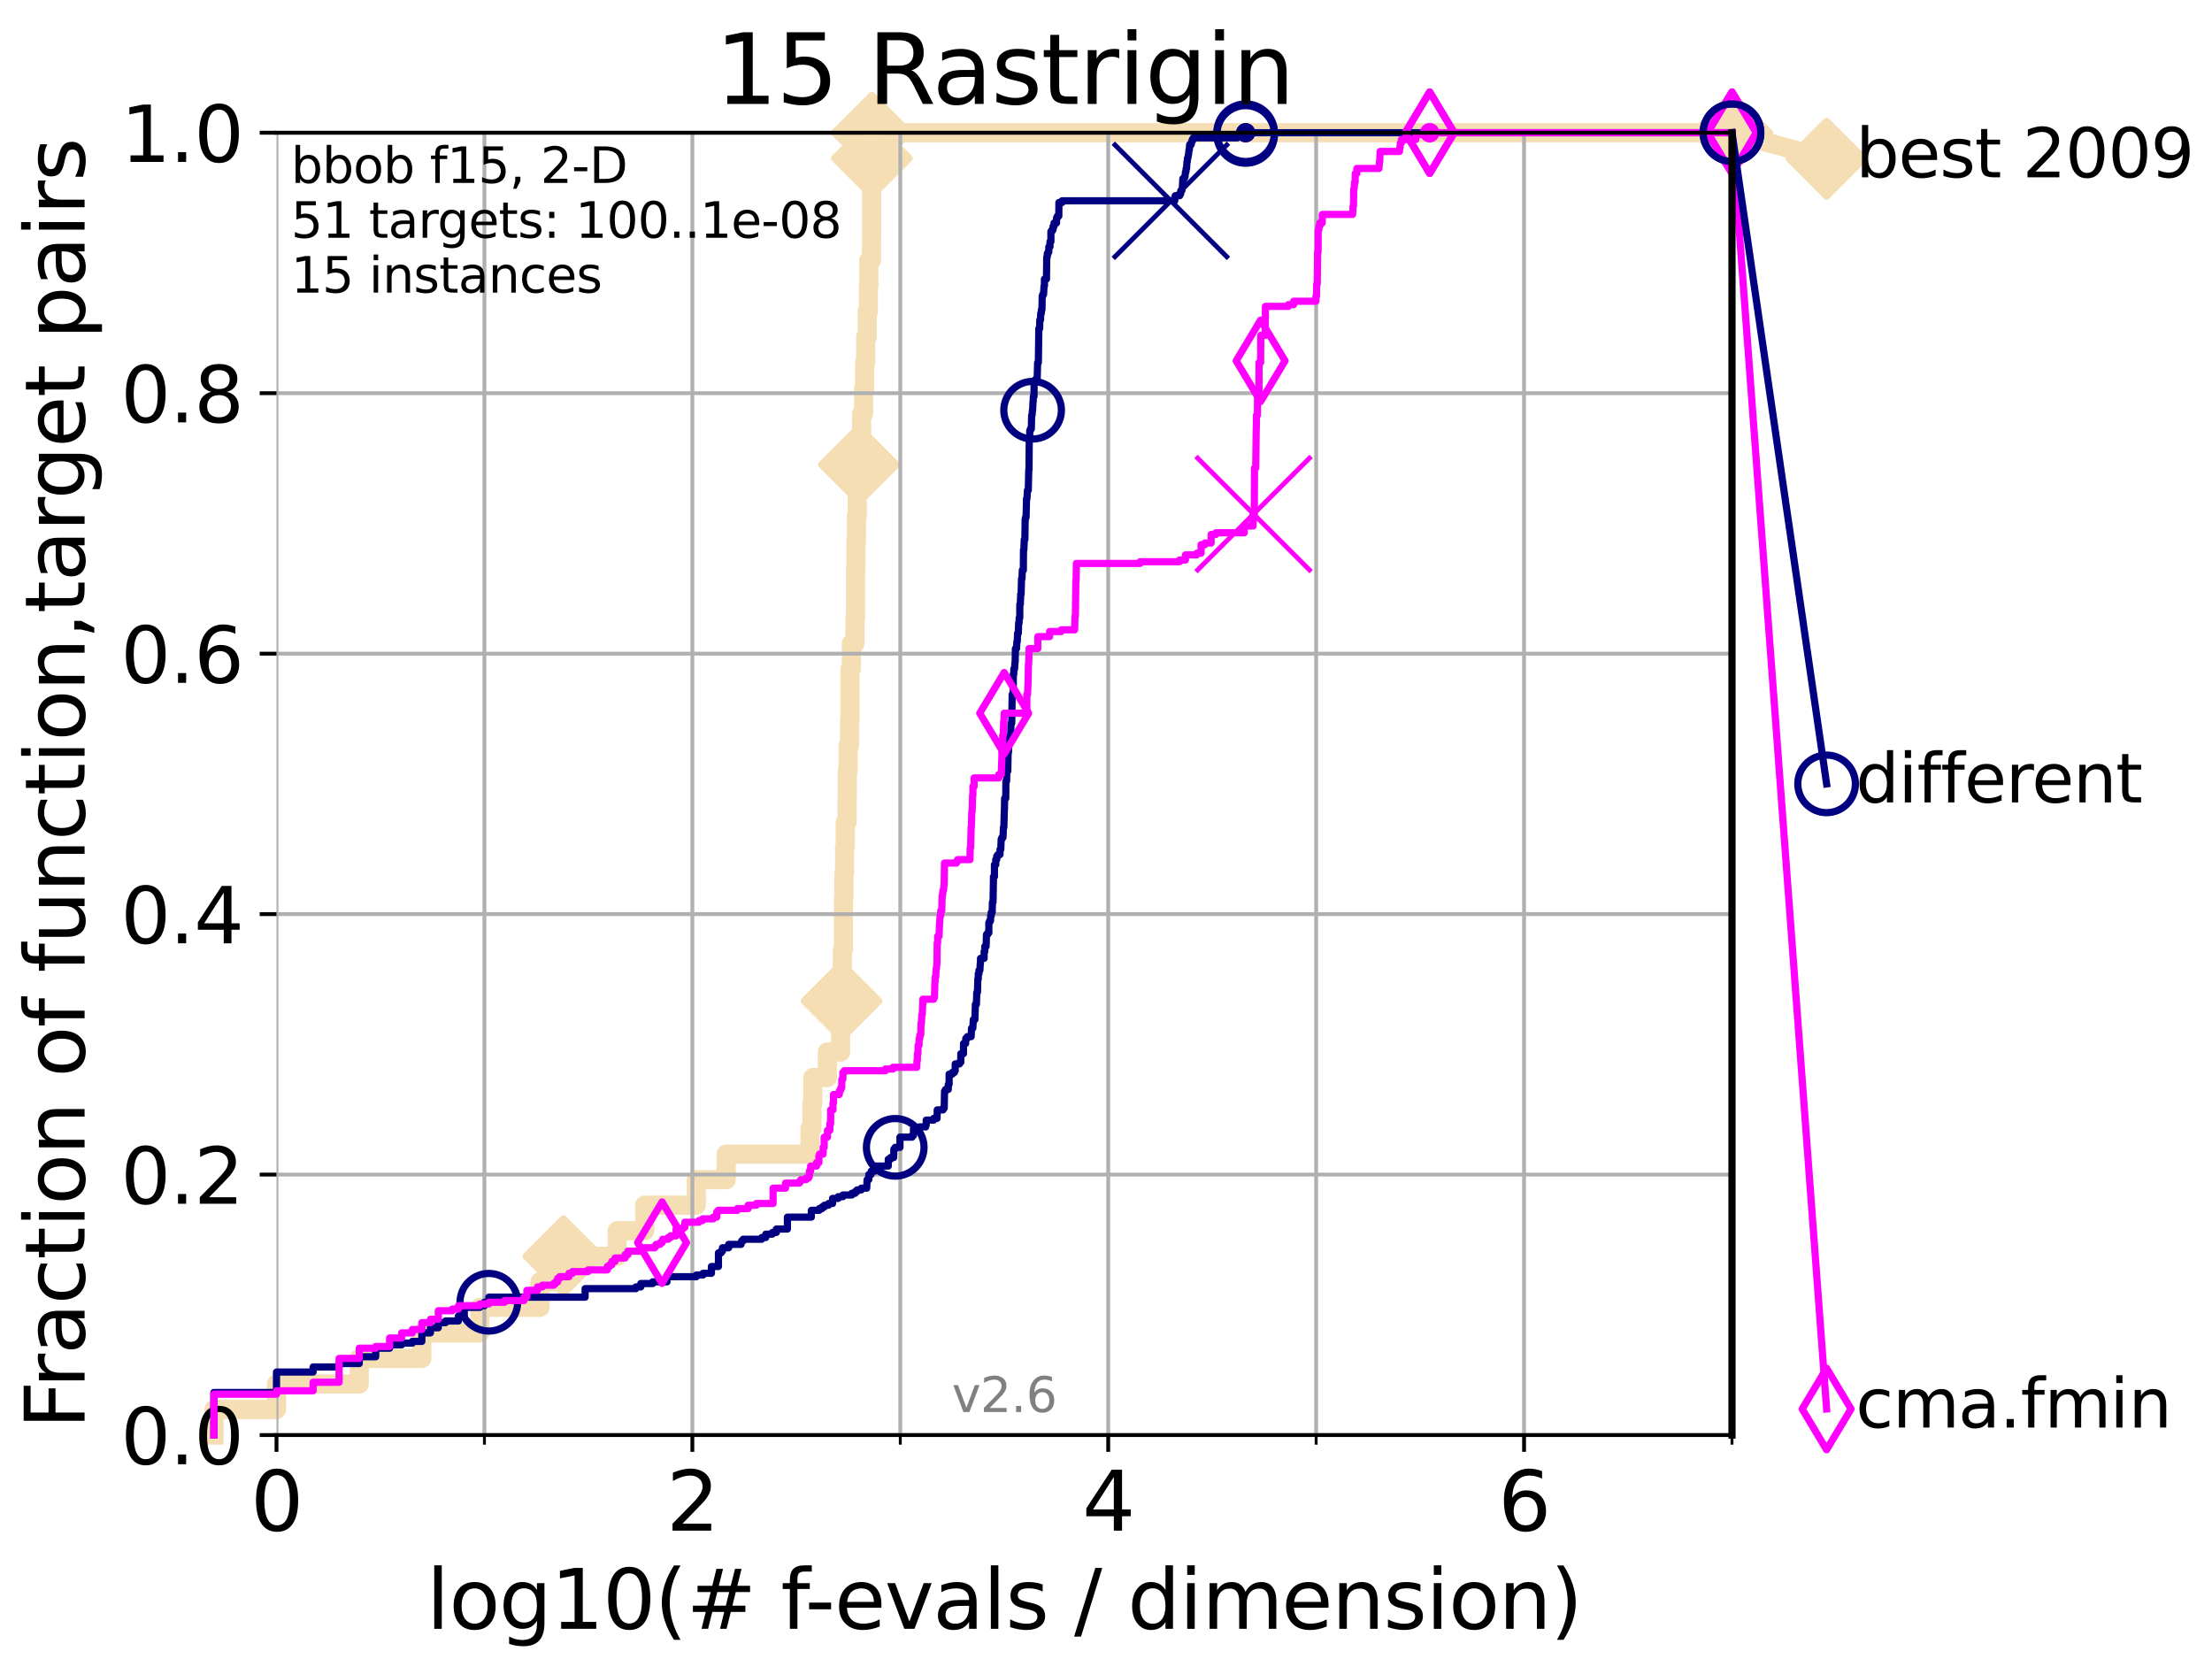 <?xml version="1.0" encoding="utf-8" standalone="no"?>
<!DOCTYPE svg PUBLIC "-//W3C//DTD SVG 1.1//EN"
  "http://www.w3.org/Graphics/SVG/1.1/DTD/svg11.dtd">
<svg height="345.6pt" version="1.1" viewBox="0 0 460.8 345.6" width="460.8pt" xmlns="http://www.w3.org/2000/svg" xmlns:xlink="http://www.w3.org/1999/xlink">
 <defs>
  <style type="text/css">*{stroke-linecap:butt;stroke-linejoin:round;}</style>
 </defs>
 <g id="figure_1">
  <g id="patch_1">
   <path d="M 0 345.6 
L 460.8 345.6 
L 460.8 0 
L 0 0 
z
" style="fill:#ffffff;"/>
  </g>
  <g id="axes_1">
   <g id="patch_2">
    <path d="M 57.6 298.944 
L 360.806 298.944 
L 360.806 27.648 
L 57.6 27.648 
z
" style="fill:#ffffff;"/>
   </g>
   <g id="line2d_1">
    <path d="M 44.561 298.944 
L 44.561 293.624 
L 57.6 293.624 
L 57.6 288.305 
L 74.837 288.305 
L 74.837 282.985 
L 87.876 282.985 
L 87.876 277.666 
L 99.95 277.666 
L 99.95 272.346 
L 112.488 272.346 
L 112.488 267.027 
L 117.384 267.027 
L 117.384 261.707 
L 128.571 261.707 
L 128.571 256.388 
L 134.305 256.388 
L 134.305 251.068 
L 145.058 251.068 
L 145.058 245.749 
L 151.285 245.749 
L 151.285 240.429 
L 168.74 240.429 
L 168.74 235.11 
L 169.145 235.11 
L 169.145 229.79 
L 169.319 229.79 
L 169.319 224.471 
L 172.356 224.471 
L 172.356 219.151 
L 175.117 219.151 
L 175.117 213.832 
L 175.28 213.832 
L 175.28 208.512 
L 175.316 208.512 
L 175.316 203.192 
L 175.478 203.192 
L 175.478 197.873 
L 175.709 197.873 
L 175.709 187.234 
L 175.797 187.234 
L 175.797 181.914 
L 175.937 181.914 
L 175.937 176.595 
L 176.076 176.595 
L 176.076 171.275 
L 176.453 171.275 
L 176.453 165.956 
L 176.52 165.956 
L 176.52 160.636 
L 176.672 160.636 
L 176.672 155.317 
L 176.988 155.317 
L 176.988 149.997 
L 177.07 149.997 
L 177.07 139.358 
L 177.363 139.358 
L 177.363 134.039 
L 178.108 134.039 
L 178.108 128.719 
L 178.232 128.719 
L 178.232 118.08 
L 178.309 118.08 
L 178.309 112.76 
L 178.416 112.76 
L 178.416 107.441 
L 178.583 107.441 
L 178.583 102.121 
L 178.928 102.121 
L 178.928 96.802 
L 178.943 96.802 
L 178.943 91.482 
L 179.485 91.482 
L 179.485 86.163 
L 179.913 86.163 
L 179.913 80.843 
L 180.124 80.843 
L 180.124 75.524 
L 180.346 75.524 
L 180.346 70.204 
L 180.647 70.204 
L 180.647 64.885 
L 180.903 64.885 
L 180.903 59.565 
L 180.997 59.565 
L 180.997 54.246 
L 181.548 54.246 
L 181.548 48.926 
L 181.574 48.926 
L 181.574 43.607 
L 181.587 43.607 
L 181.587 38.287 
L 181.613 38.287 
L 181.613 32.968 
L 181.625 32.968 
L 181.625 27.648 
L 360.806 27.648 
" style="fill:none;stroke:#f5deb3;stroke-linecap:square;stroke-width:4;"/>
   </g>
   <g id="line2d_2">
    <defs>
     <path d="M -0 7.778 
L 7.778 0 
L 0 -7.778 
L -7.778 -0 
z
" id="m272b8aa1b6" style="stroke:#f5deb3;stroke-linejoin:miter;stroke-width:1.5;"/>
    </defs>
    <g>
     <use style="fill:#f5deb3;stroke:#f5deb3;stroke-linejoin:miter;stroke-width:1.5;" x="117.384" xlink:href="#m272b8aa1b6" y="261.707"/>
     <use style="fill:#f5deb3;stroke:#f5deb3;stroke-linejoin:miter;stroke-width:1.5;" x="175.316" xlink:href="#m272b8aa1b6" y="208.512"/>
     <use style="fill:#f5deb3;stroke:#f5deb3;stroke-linejoin:miter;stroke-width:1.5;" x="178.943" xlink:href="#m272b8aa1b6" y="96.802"/>
     <use style="fill:#f5deb3;stroke:#f5deb3;stroke-linejoin:miter;stroke-width:1.5;" x="181.625" xlink:href="#m272b8aa1b6" y="32.968"/>
     <use style="fill:#f5deb3;stroke:#f5deb3;stroke-linejoin:miter;stroke-width:1.5;" x="181.625" xlink:href="#m272b8aa1b6" y="27.648"/>
     <use style="fill:#f5deb3;stroke:#f5deb3;stroke-linejoin:miter;stroke-width:1.5;" x="360.806" xlink:href="#m272b8aa1b6" y="27.648"/>
    </g>
   </g>
   <g id="line2d_3">
    <path style="fill:none;stroke:#f5deb3;stroke-linecap:square;stroke-width:4;"/>
    <g/>
   </g>
   <g id="line2d_4">
    <path d="M 360.806 27.648 
L 380.515 33.074 
" style="fill:none;stroke:#f5deb3;stroke-linecap:square;stroke-width:4;"/>
    <g>
     <use style="fill:#f5deb3;stroke:#f5deb3;stroke-linejoin:miter;stroke-width:1.5;" x="360.806" xlink:href="#m272b8aa1b6" y="27.648"/>
     <use style="fill:#f5deb3;stroke:#f5deb3;stroke-linejoin:miter;stroke-width:1.5;" x="380.515" xlink:href="#m272b8aa1b6" y="33.074"/>
    </g>
   </g>
   <g id="matplotlib.axis_1">
    <g id="xtick_1">
     <g id="line2d_5">
      <path clip-path="url(#pad68933bb1)" d="M 57.6 298.944 
L 57.6 27.648 
" style="fill:none;stroke:#b0b0b0;stroke-linecap:square;stroke-width:0.8;"/>
     </g>
     <g id="line2d_6">
      <defs>
       <path d="M 0 0 
L 0 3.5 
" id="me60396a7de" style="stroke:#000000;stroke-width:0.8;"/>
      </defs>
      <g>
       <use style="stroke:#000000;stroke-width:0.8;" x="57.6" xlink:href="#me60396a7de" y="298.944"/>
      </g>
     </g>
     <g id="text_1">
      <!-- 0 -->
      <g transform="translate(52.192 318.861)scale(0.17 -0.17)">
       <defs>
        <path d="M 2034 4250 
Q 1547 4250 1301 3770 
Q 1056 3291 1056 2328 
Q 1056 1369 1301 889 
Q 1547 409 2034 409 
Q 2525 409 2770 889 
Q 3016 1369 3016 2328 
Q 3016 3291 2770 3770 
Q 2525 4250 2034 4250 
z
M 2034 4750 
Q 2819 4750 3233 4129 
Q 3647 3509 3647 2328 
Q 3647 1150 3233 529 
Q 2819 -91 2034 -91 
Q 1250 -91 836 529 
Q 422 1150 422 2328 
Q 422 3509 836 4129 
Q 1250 4750 2034 4750 
z
" id="DejaVuSans-30" transform="scale(0.016)"/>
       </defs>
       <use xlink:href="#DejaVuSans-30"/>
      </g>
     </g>
    </g>
    <g id="xtick_2">
     <g id="line2d_7">
      <path clip-path="url(#pad68933bb1)" d="M 144.23 298.944 
L 144.23 27.648 
" style="fill:none;stroke:#b0b0b0;stroke-linecap:square;stroke-width:0.8;"/>
     </g>
     <g id="line2d_8">
      <g>
       <use style="stroke:#000000;stroke-width:0.8;" x="144.23" xlink:href="#me60396a7de" y="298.944"/>
      </g>
     </g>
     <g id="text_2">
      <!-- 2 -->
      <g transform="translate(138.822 318.861)scale(0.17 -0.17)">
       <defs>
        <path d="M 1228 531 
L 3431 531 
L 3431 0 
L 469 0 
L 469 531 
Q 828 903 1448 1529 
Q 2069 2156 2228 2338 
Q 2531 2678 2651 2914 
Q 2772 3150 2772 3378 
Q 2772 3750 2511 3984 
Q 2250 4219 1831 4219 
Q 1534 4219 1204 4116 
Q 875 4013 500 3803 
L 500 4441 
Q 881 4594 1212 4672 
Q 1544 4750 1819 4750 
Q 2544 4750 2975 4387 
Q 3406 4025 3406 3419 
Q 3406 3131 3298 2873 
Q 3191 2616 2906 2266 
Q 2828 2175 2409 1742 
Q 1991 1309 1228 531 
z
" id="DejaVuSans-32" transform="scale(0.016)"/>
       </defs>
       <use xlink:href="#DejaVuSans-32"/>
      </g>
     </g>
    </g>
    <g id="xtick_3">
     <g id="line2d_9">
      <path clip-path="url(#pad68933bb1)" d="M 230.861 298.944 
L 230.861 27.648 
" style="fill:none;stroke:#b0b0b0;stroke-linecap:square;stroke-width:0.8;"/>
     </g>
     <g id="line2d_10">
      <g>
       <use style="stroke:#000000;stroke-width:0.8;" x="230.861" xlink:href="#me60396a7de" y="298.944"/>
      </g>
     </g>
     <g id="text_3">
      <!-- 4 -->
      <g transform="translate(225.453 318.861)scale(0.17 -0.17)">
       <defs>
        <path d="M 2419 4116 
L 825 1625 
L 2419 1625 
L 2419 4116 
z
M 2253 4666 
L 3047 4666 
L 3047 1625 
L 3713 1625 
L 3713 1100 
L 3047 1100 
L 3047 0 
L 2419 0 
L 2419 1100 
L 313 1100 
L 313 1709 
L 2253 4666 
z
" id="DejaVuSans-34" transform="scale(0.016)"/>
       </defs>
       <use xlink:href="#DejaVuSans-34"/>
      </g>
     </g>
    </g>
    <g id="xtick_4">
     <g id="line2d_11">
      <path clip-path="url(#pad68933bb1)" d="M 317.491 298.944 
L 317.491 27.648 
" style="fill:none;stroke:#b0b0b0;stroke-linecap:square;stroke-width:0.8;"/>
     </g>
     <g id="line2d_12">
      <g>
       <use style="stroke:#000000;stroke-width:0.8;" x="317.491" xlink:href="#me60396a7de" y="298.944"/>
      </g>
     </g>
     <g id="text_4">
      <!-- 6 -->
      <g transform="translate(312.083 318.861)scale(0.17 -0.17)">
       <defs>
        <path d="M 2113 2584 
Q 1688 2584 1439 2293 
Q 1191 2003 1191 1497 
Q 1191 994 1439 701 
Q 1688 409 2113 409 
Q 2538 409 2786 701 
Q 3034 994 3034 1497 
Q 3034 2003 2786 2293 
Q 2538 2584 2113 2584 
z
M 3366 4563 
L 3366 3988 
Q 3128 4100 2886 4159 
Q 2644 4219 2406 4219 
Q 1781 4219 1451 3797 
Q 1122 3375 1075 2522 
Q 1259 2794 1537 2939 
Q 1816 3084 2150 3084 
Q 2853 3084 3261 2657 
Q 3669 2231 3669 1497 
Q 3669 778 3244 343 
Q 2819 -91 2113 -91 
Q 1303 -91 875 529 
Q 447 1150 447 2328 
Q 447 3434 972 4092 
Q 1497 4750 2381 4750 
Q 2619 4750 2861 4703 
Q 3103 4656 3366 4563 
z
" id="DejaVuSans-36" transform="scale(0.016)"/>
       </defs>
       <use xlink:href="#DejaVuSans-36"/>
      </g>
     </g>
    </g>
    <g id="xtick_5">
     <g id="line2d_13">
      <path clip-path="url(#pad68933bb1)" d="M 100.915 298.944 
L 100.915 27.648 
" style="fill:none;stroke:#b0b0b0;stroke-linecap:square;stroke-width:0.8;"/>
     </g>
     <g id="line2d_14">
      <defs>
       <path d="M 0 0 
L 0 2 
" id="mdcb057ed4b" style="stroke:#000000;stroke-width:0.6;"/>
      </defs>
      <g>
       <use style="stroke:#000000;stroke-width:0.6;" x="100.915" xlink:href="#mdcb057ed4b" y="298.944"/>
      </g>
     </g>
    </g>
    <g id="xtick_6">
     <g id="line2d_15">
      <path clip-path="url(#pad68933bb1)" d="M 187.546 298.944 
L 187.546 27.648 
" style="fill:none;stroke:#b0b0b0;stroke-linecap:square;stroke-width:0.8;"/>
     </g>
     <g id="line2d_16">
      <g>
       <use style="stroke:#000000;stroke-width:0.6;" x="187.546" xlink:href="#mdcb057ed4b" y="298.944"/>
      </g>
     </g>
    </g>
    <g id="xtick_7">
     <g id="line2d_17">
      <path clip-path="url(#pad68933bb1)" d="M 274.176 298.944 
L 274.176 27.648 
" style="fill:none;stroke:#b0b0b0;stroke-linecap:square;stroke-width:0.8;"/>
     </g>
     <g id="line2d_18">
      <g>
       <use style="stroke:#000000;stroke-width:0.6;" x="274.176" xlink:href="#mdcb057ed4b" y="298.944"/>
      </g>
     </g>
    </g>
    <g id="xtick_8">
     <g id="line2d_19">
      <path clip-path="url(#pad68933bb1)" d="M 360.806 298.944 
L 360.806 27.648 
" style="fill:none;stroke:#b0b0b0;stroke-linecap:square;stroke-width:0.8;"/>
     </g>
     <g id="line2d_20">
      <g>
       <use style="stroke:#000000;stroke-width:0.6;" x="360.806" xlink:href="#mdcb057ed4b" y="298.944"/>
      </g>
     </g>
    </g>
    <g id="text_5">
     <!-- log10(# f-evals / dimension) -->
     <g transform="translate(88.823 339.314)scale(0.17 -0.17)">
      <defs>
       <path d="M 603 4863 
L 1178 4863 
L 1178 0 
L 603 0 
L 603 4863 
z
" id="DejaVuSans-6c" transform="scale(0.016)"/>
       <path d="M 1959 3097 
Q 1497 3097 1228 2736 
Q 959 2375 959 1747 
Q 959 1119 1226 758 
Q 1494 397 1959 397 
Q 2419 397 2687 759 
Q 2956 1122 2956 1747 
Q 2956 2369 2687 2733 
Q 2419 3097 1959 3097 
z
M 1959 3584 
Q 2709 3584 3137 3096 
Q 3566 2609 3566 1747 
Q 3566 888 3137 398 
Q 2709 -91 1959 -91 
Q 1206 -91 779 398 
Q 353 888 353 1747 
Q 353 2609 779 3096 
Q 1206 3584 1959 3584 
z
" id="DejaVuSans-6f" transform="scale(0.016)"/>
       <path d="M 2906 1791 
Q 2906 2416 2648 2759 
Q 2391 3103 1925 3103 
Q 1463 3103 1205 2759 
Q 947 2416 947 1791 
Q 947 1169 1205 825 
Q 1463 481 1925 481 
Q 2391 481 2648 825 
Q 2906 1169 2906 1791 
z
M 3481 434 
Q 3481 -459 3084 -895 
Q 2688 -1331 1869 -1331 
Q 1566 -1331 1297 -1286 
Q 1028 -1241 775 -1147 
L 775 -588 
Q 1028 -725 1275 -790 
Q 1522 -856 1778 -856 
Q 2344 -856 2625 -561 
Q 2906 -266 2906 331 
L 2906 616 
Q 2728 306 2450 153 
Q 2172 0 1784 0 
Q 1141 0 747 490 
Q 353 981 353 1791 
Q 353 2603 747 3093 
Q 1141 3584 1784 3584 
Q 2172 3584 2450 3431 
Q 2728 3278 2906 2969 
L 2906 3500 
L 3481 3500 
L 3481 434 
z
" id="DejaVuSans-67" transform="scale(0.016)"/>
       <path d="M 794 531 
L 1825 531 
L 1825 4091 
L 703 3866 
L 703 4441 
L 1819 4666 
L 2450 4666 
L 2450 531 
L 3481 531 
L 3481 0 
L 794 0 
L 794 531 
z
" id="DejaVuSans-31" transform="scale(0.016)"/>
       <path d="M 1984 4856 
Q 1566 4138 1362 3434 
Q 1159 2731 1159 2009 
Q 1159 1288 1364 580 
Q 1569 -128 1984 -844 
L 1484 -844 
Q 1016 -109 783 600 
Q 550 1309 550 2009 
Q 550 2706 781 3412 
Q 1013 4119 1484 4856 
L 1984 4856 
z
" id="DejaVuSans-28" transform="scale(0.016)"/>
       <path d="M 3272 2816 
L 2363 2816 
L 2100 1772 
L 3016 1772 
L 3272 2816 
z
M 2803 4594 
L 2478 3297 
L 3391 3297 
L 3719 4594 
L 4219 4594 
L 3897 3297 
L 4872 3297 
L 4872 2816 
L 3775 2816 
L 3519 1772 
L 4513 1772 
L 4513 1294 
L 3397 1294 
L 3072 0 
L 2572 0 
L 2894 1294 
L 1978 1294 
L 1656 0 
L 1153 0 
L 1478 1294 
L 494 1294 
L 494 1772 
L 1594 1772 
L 1856 2816 
L 850 2816 
L 850 3297 
L 1978 3297 
L 2297 4594 
L 2803 4594 
z
" id="DejaVuSans-23" transform="scale(0.016)"/>
       <path id="DejaVuSans-20" transform="scale(0.016)"/>
       <path d="M 2375 4863 
L 2375 4384 
L 1825 4384 
Q 1516 4384 1395 4259 
Q 1275 4134 1275 3809 
L 1275 3500 
L 2222 3500 
L 2222 3053 
L 1275 3053 
L 1275 0 
L 697 0 
L 697 3053 
L 147 3053 
L 147 3500 
L 697 3500 
L 697 3744 
Q 697 4328 969 4595 
Q 1241 4863 1831 4863 
L 2375 4863 
z
" id="DejaVuSans-66" transform="scale(0.016)"/>
       <path d="M 313 2009 
L 1997 2009 
L 1997 1497 
L 313 1497 
L 313 2009 
z
" id="DejaVuSans-2d" transform="scale(0.016)"/>
       <path d="M 3597 1894 
L 3597 1613 
L 953 1613 
Q 991 1019 1311 708 
Q 1631 397 2203 397 
Q 2534 397 2845 478 
Q 3156 559 3463 722 
L 3463 178 
Q 3153 47 2828 -22 
Q 2503 -91 2169 -91 
Q 1331 -91 842 396 
Q 353 884 353 1716 
Q 353 2575 817 3079 
Q 1281 3584 2069 3584 
Q 2775 3584 3186 3129 
Q 3597 2675 3597 1894 
z
M 3022 2063 
Q 3016 2534 2758 2815 
Q 2500 3097 2075 3097 
Q 1594 3097 1305 2825 
Q 1016 2553 972 2059 
L 3022 2063 
z
" id="DejaVuSans-65" transform="scale(0.016)"/>
       <path d="M 191 3500 
L 800 3500 
L 1894 563 
L 2988 3500 
L 3597 3500 
L 2284 0 
L 1503 0 
L 191 3500 
z
" id="DejaVuSans-76" transform="scale(0.016)"/>
       <path d="M 2194 1759 
Q 1497 1759 1228 1600 
Q 959 1441 959 1056 
Q 959 750 1161 570 
Q 1363 391 1709 391 
Q 2188 391 2477 730 
Q 2766 1069 2766 1631 
L 2766 1759 
L 2194 1759 
z
M 3341 1997 
L 3341 0 
L 2766 0 
L 2766 531 
Q 2569 213 2275 61 
Q 1981 -91 1556 -91 
Q 1019 -91 701 211 
Q 384 513 384 1019 
Q 384 1609 779 1909 
Q 1175 2209 1959 2209 
L 2766 2209 
L 2766 2266 
Q 2766 2663 2505 2880 
Q 2244 3097 1772 3097 
Q 1472 3097 1187 3025 
Q 903 2953 641 2809 
L 641 3341 
Q 956 3463 1253 3523 
Q 1550 3584 1831 3584 
Q 2591 3584 2966 3190 
Q 3341 2797 3341 1997 
z
" id="DejaVuSans-61" transform="scale(0.016)"/>
       <path d="M 2834 3397 
L 2834 2853 
Q 2591 2978 2328 3040 
Q 2066 3103 1784 3103 
Q 1356 3103 1142 2972 
Q 928 2841 928 2578 
Q 928 2378 1081 2264 
Q 1234 2150 1697 2047 
L 1894 2003 
Q 2506 1872 2764 1633 
Q 3022 1394 3022 966 
Q 3022 478 2636 193 
Q 2250 -91 1575 -91 
Q 1294 -91 989 -36 
Q 684 19 347 128 
L 347 722 
Q 666 556 975 473 
Q 1284 391 1588 391 
Q 1994 391 2212 530 
Q 2431 669 2431 922 
Q 2431 1156 2273 1281 
Q 2116 1406 1581 1522 
L 1381 1569 
Q 847 1681 609 1914 
Q 372 2147 372 2553 
Q 372 3047 722 3315 
Q 1072 3584 1716 3584 
Q 2034 3584 2315 3537 
Q 2597 3491 2834 3397 
z
" id="DejaVuSans-73" transform="scale(0.016)"/>
       <path d="M 1625 4666 
L 2156 4666 
L 531 -594 
L 0 -594 
L 1625 4666 
z
" id="DejaVuSans-2f" transform="scale(0.016)"/>
       <path d="M 2906 2969 
L 2906 4863 
L 3481 4863 
L 3481 0 
L 2906 0 
L 2906 525 
Q 2725 213 2448 61 
Q 2172 -91 1784 -91 
Q 1150 -91 751 415 
Q 353 922 353 1747 
Q 353 2572 751 3078 
Q 1150 3584 1784 3584 
Q 2172 3584 2448 3432 
Q 2725 3281 2906 2969 
z
M 947 1747 
Q 947 1113 1208 752 
Q 1469 391 1925 391 
Q 2381 391 2643 752 
Q 2906 1113 2906 1747 
Q 2906 2381 2643 2742 
Q 2381 3103 1925 3103 
Q 1469 3103 1208 2742 
Q 947 2381 947 1747 
z
" id="DejaVuSans-64" transform="scale(0.016)"/>
       <path d="M 603 3500 
L 1178 3500 
L 1178 0 
L 603 0 
L 603 3500 
z
M 603 4863 
L 1178 4863 
L 1178 4134 
L 603 4134 
L 603 4863 
z
" id="DejaVuSans-69" transform="scale(0.016)"/>
       <path d="M 3328 2828 
Q 3544 3216 3844 3400 
Q 4144 3584 4550 3584 
Q 5097 3584 5394 3201 
Q 5691 2819 5691 2113 
L 5691 0 
L 5113 0 
L 5113 2094 
Q 5113 2597 4934 2840 
Q 4756 3084 4391 3084 
Q 3944 3084 3684 2787 
Q 3425 2491 3425 1978 
L 3425 0 
L 2847 0 
L 2847 2094 
Q 2847 2600 2669 2842 
Q 2491 3084 2119 3084 
Q 1678 3084 1418 2786 
Q 1159 2488 1159 1978 
L 1159 0 
L 581 0 
L 581 3500 
L 1159 3500 
L 1159 2956 
Q 1356 3278 1631 3431 
Q 1906 3584 2284 3584 
Q 2666 3584 2933 3390 
Q 3200 3197 3328 2828 
z
" id="DejaVuSans-6d" transform="scale(0.016)"/>
       <path d="M 3513 2113 
L 3513 0 
L 2938 0 
L 2938 2094 
Q 2938 2591 2744 2837 
Q 2550 3084 2163 3084 
Q 1697 3084 1428 2787 
Q 1159 2491 1159 1978 
L 1159 0 
L 581 0 
L 581 3500 
L 1159 3500 
L 1159 2956 
Q 1366 3272 1645 3428 
Q 1925 3584 2291 3584 
Q 2894 3584 3203 3211 
Q 3513 2838 3513 2113 
z
" id="DejaVuSans-6e" transform="scale(0.016)"/>
       <path d="M 513 4856 
L 1013 4856 
Q 1481 4119 1714 3412 
Q 1947 2706 1947 2009 
Q 1947 1309 1714 600 
Q 1481 -109 1013 -844 
L 513 -844 
Q 928 -128 1133 580 
Q 1338 1288 1338 2009 
Q 1338 2731 1133 3434 
Q 928 4138 513 4856 
z
" id="DejaVuSans-29" transform="scale(0.016)"/>
      </defs>
      <use xlink:href="#DejaVuSans-6c"/>
      <use x="27.783" xlink:href="#DejaVuSans-6f"/>
      <use x="88.965" xlink:href="#DejaVuSans-67"/>
      <use x="152.441" xlink:href="#DejaVuSans-31"/>
      <use x="216.064" xlink:href="#DejaVuSans-30"/>
      <use x="279.688" xlink:href="#DejaVuSans-28"/>
      <use x="318.701" xlink:href="#DejaVuSans-23"/>
      <use x="402.49" xlink:href="#DejaVuSans-20"/>
      <use x="434.277" xlink:href="#DejaVuSans-66"/>
      <use x="463.982" xlink:href="#DejaVuSans-2d"/>
      <use x="500.066" xlink:href="#DejaVuSans-65"/>
      <use x="561.59" xlink:href="#DejaVuSans-76"/>
      <use x="620.77" xlink:href="#DejaVuSans-61"/>
      <use x="682.049" xlink:href="#DejaVuSans-6c"/>
      <use x="709.832" xlink:href="#DejaVuSans-73"/>
      <use x="761.932" xlink:href="#DejaVuSans-20"/>
      <use x="793.719" xlink:href="#DejaVuSans-2f"/>
      <use x="827.41" xlink:href="#DejaVuSans-20"/>
      <use x="859.197" xlink:href="#DejaVuSans-64"/>
      <use x="922.674" xlink:href="#DejaVuSans-69"/>
      <use x="950.457" xlink:href="#DejaVuSans-6d"/>
      <use x="1047.869" xlink:href="#DejaVuSans-65"/>
      <use x="1109.393" xlink:href="#DejaVuSans-6e"/>
      <use x="1172.771" xlink:href="#DejaVuSans-73"/>
      <use x="1224.871" xlink:href="#DejaVuSans-69"/>
      <use x="1252.654" xlink:href="#DejaVuSans-6f"/>
      <use x="1313.836" xlink:href="#DejaVuSans-6e"/>
      <use x="1377.215" xlink:href="#DejaVuSans-29"/>
     </g>
    </g>
   </g>
   <g id="matplotlib.axis_2">
    <g id="ytick_1">
     <g id="line2d_21">
      <path clip-path="url(#pad68933bb1)" d="M 57.6 298.944 
L 360.806 298.944 
" style="fill:none;stroke:#b0b0b0;stroke-linecap:square;stroke-width:0.8;"/>
     </g>
     <g id="line2d_22">
      <defs>
       <path d="M 0 0 
L -3.5 0 
" id="m6f21e83116" style="stroke:#000000;stroke-width:0.8;"/>
      </defs>
      <g>
       <use style="stroke:#000000;stroke-width:0.8;" x="57.6" xlink:href="#m6f21e83116" y="298.944"/>
      </g>
     </g>
     <g id="text_6">
      <!-- 0.0 -->
      <g transform="translate(25.155 305.023)scale(0.16 -0.16)">
       <defs>
        <path d="M 684 794 
L 1344 794 
L 1344 0 
L 684 0 
L 684 794 
z
" id="DejaVuSans-2e" transform="scale(0.016)"/>
       </defs>
       <use xlink:href="#DejaVuSans-30"/>
       <use x="63.623" xlink:href="#DejaVuSans-2e"/>
       <use x="95.41" xlink:href="#DejaVuSans-30"/>
      </g>
     </g>
    </g>
    <g id="ytick_2">
     <g id="line2d_23">
      <path clip-path="url(#pad68933bb1)" d="M 57.6 244.685 
L 360.806 244.685 
" style="fill:none;stroke:#b0b0b0;stroke-linecap:square;stroke-width:0.8;"/>
     </g>
     <g id="line2d_24">
      <g>
       <use style="stroke:#000000;stroke-width:0.8;" x="57.6" xlink:href="#m6f21e83116" y="244.685"/>
      </g>
     </g>
     <g id="text_7">
      <!-- 0.2 -->
      <g transform="translate(25.155 250.764)scale(0.16 -0.16)">
       <use xlink:href="#DejaVuSans-30"/>
       <use x="63.623" xlink:href="#DejaVuSans-2e"/>
       <use x="95.41" xlink:href="#DejaVuSans-32"/>
      </g>
     </g>
    </g>
    <g id="ytick_3">
     <g id="line2d_25">
      <path clip-path="url(#pad68933bb1)" d="M 57.6 190.426 
L 360.806 190.426 
" style="fill:none;stroke:#b0b0b0;stroke-linecap:square;stroke-width:0.8;"/>
     </g>
     <g id="line2d_26">
      <g>
       <use style="stroke:#000000;stroke-width:0.8;" x="57.6" xlink:href="#m6f21e83116" y="190.426"/>
      </g>
     </g>
     <g id="text_8">
      <!-- 0.4 -->
      <g transform="translate(25.155 196.504)scale(0.16 -0.16)">
       <use xlink:href="#DejaVuSans-30"/>
       <use x="63.623" xlink:href="#DejaVuSans-2e"/>
       <use x="95.41" xlink:href="#DejaVuSans-34"/>
      </g>
     </g>
    </g>
    <g id="ytick_4">
     <g id="line2d_27">
      <path clip-path="url(#pad68933bb1)" d="M 57.6 136.166 
L 360.806 136.166 
" style="fill:none;stroke:#b0b0b0;stroke-linecap:square;stroke-width:0.8;"/>
     </g>
     <g id="line2d_28">
      <g>
       <use style="stroke:#000000;stroke-width:0.8;" x="57.6" xlink:href="#m6f21e83116" y="136.166"/>
      </g>
     </g>
     <g id="text_9">
      <!-- 0.6 -->
      <g transform="translate(25.155 142.245)scale(0.16 -0.16)">
       <use xlink:href="#DejaVuSans-30"/>
       <use x="63.623" xlink:href="#DejaVuSans-2e"/>
       <use x="95.41" xlink:href="#DejaVuSans-36"/>
      </g>
     </g>
    </g>
    <g id="ytick_5">
     <g id="line2d_29">
      <path clip-path="url(#pad68933bb1)" d="M 57.6 81.907 
L 360.806 81.907 
" style="fill:none;stroke:#b0b0b0;stroke-linecap:square;stroke-width:0.8;"/>
     </g>
     <g id="line2d_30">
      <g>
       <use style="stroke:#000000;stroke-width:0.8;" x="57.6" xlink:href="#m6f21e83116" y="81.907"/>
      </g>
     </g>
     <g id="text_10">
      <!-- 0.8 -->
      <g transform="translate(25.155 87.986)scale(0.16 -0.16)">
       <defs>
        <path d="M 2034 2216 
Q 1584 2216 1326 1975 
Q 1069 1734 1069 1313 
Q 1069 891 1326 650 
Q 1584 409 2034 409 
Q 2484 409 2743 651 
Q 3003 894 3003 1313 
Q 3003 1734 2745 1975 
Q 2488 2216 2034 2216 
z
M 1403 2484 
Q 997 2584 770 2862 
Q 544 3141 544 3541 
Q 544 4100 942 4425 
Q 1341 4750 2034 4750 
Q 2731 4750 3128 4425 
Q 3525 4100 3525 3541 
Q 3525 3141 3298 2862 
Q 3072 2584 2669 2484 
Q 3125 2378 3379 2068 
Q 3634 1759 3634 1313 
Q 3634 634 3220 271 
Q 2806 -91 2034 -91 
Q 1263 -91 848 271 
Q 434 634 434 1313 
Q 434 1759 690 2068 
Q 947 2378 1403 2484 
z
M 1172 3481 
Q 1172 3119 1398 2916 
Q 1625 2713 2034 2713 
Q 2441 2713 2670 2916 
Q 2900 3119 2900 3481 
Q 2900 3844 2670 4047 
Q 2441 4250 2034 4250 
Q 1625 4250 1398 4047 
Q 1172 3844 1172 3481 
z
" id="DejaVuSans-38" transform="scale(0.016)"/>
       </defs>
       <use xlink:href="#DejaVuSans-30"/>
       <use x="63.623" xlink:href="#DejaVuSans-2e"/>
       <use x="95.41" xlink:href="#DejaVuSans-38"/>
      </g>
     </g>
    </g>
    <g id="ytick_6">
     <g id="line2d_31">
      <path clip-path="url(#pad68933bb1)" d="M 57.6 27.648 
L 360.806 27.648 
" style="fill:none;stroke:#b0b0b0;stroke-linecap:square;stroke-width:0.8;"/>
     </g>
     <g id="line2d_32">
      <g>
       <use style="stroke:#000000;stroke-width:0.8;" x="57.6" xlink:href="#m6f21e83116" y="27.648"/>
      </g>
     </g>
     <g id="text_11">
      <!-- 1.0 -->
      <g transform="translate(25.155 33.727)scale(0.16 -0.16)">
       <use xlink:href="#DejaVuSans-31"/>
       <use x="63.623" xlink:href="#DejaVuSans-2e"/>
       <use x="95.41" xlink:href="#DejaVuSans-30"/>
      </g>
     </g>
    </g>
    <g id="text_12">
     <!-- Fraction of function,target pairs -->
     <g transform="translate(17.62 297.681)rotate(-90)scale(0.17 -0.17)">
      <defs>
       <path d="M 628 4666 
L 3309 4666 
L 3309 4134 
L 1259 4134 
L 1259 2759 
L 3109 2759 
L 3109 2228 
L 1259 2228 
L 1259 0 
L 628 0 
L 628 4666 
z
" id="DejaVuSans-46" transform="scale(0.016)"/>
       <path d="M 2631 2963 
Q 2534 3019 2420 3045 
Q 2306 3072 2169 3072 
Q 1681 3072 1420 2755 
Q 1159 2438 1159 1844 
L 1159 0 
L 581 0 
L 581 3500 
L 1159 3500 
L 1159 2956 
Q 1341 3275 1631 3429 
Q 1922 3584 2338 3584 
Q 2397 3584 2469 3576 
Q 2541 3569 2628 3553 
L 2631 2963 
z
" id="DejaVuSans-72" transform="scale(0.016)"/>
       <path d="M 3122 3366 
L 3122 2828 
Q 2878 2963 2633 3030 
Q 2388 3097 2138 3097 
Q 1578 3097 1268 2742 
Q 959 2388 959 1747 
Q 959 1106 1268 751 
Q 1578 397 2138 397 
Q 2388 397 2633 464 
Q 2878 531 3122 666 
L 3122 134 
Q 2881 22 2623 -34 
Q 2366 -91 2075 -91 
Q 1284 -91 818 406 
Q 353 903 353 1747 
Q 353 2603 823 3093 
Q 1294 3584 2113 3584 
Q 2378 3584 2631 3529 
Q 2884 3475 3122 3366 
z
" id="DejaVuSans-63" transform="scale(0.016)"/>
       <path d="M 1172 4494 
L 1172 3500 
L 2356 3500 
L 2356 3053 
L 1172 3053 
L 1172 1153 
Q 1172 725 1289 603 
Q 1406 481 1766 481 
L 2356 481 
L 2356 0 
L 1766 0 
Q 1100 0 847 248 
Q 594 497 594 1153 
L 594 3053 
L 172 3053 
L 172 3500 
L 594 3500 
L 594 4494 
L 1172 4494 
z
" id="DejaVuSans-74" transform="scale(0.016)"/>
       <path d="M 544 1381 
L 544 3500 
L 1119 3500 
L 1119 1403 
Q 1119 906 1312 657 
Q 1506 409 1894 409 
Q 2359 409 2629 706 
Q 2900 1003 2900 1516 
L 2900 3500 
L 3475 3500 
L 3475 0 
L 2900 0 
L 2900 538 
Q 2691 219 2414 64 
Q 2138 -91 1772 -91 
Q 1169 -91 856 284 
Q 544 659 544 1381 
z
M 1991 3584 
L 1991 3584 
z
" id="DejaVuSans-75" transform="scale(0.016)"/>
       <path d="M 750 794 
L 1409 794 
L 1409 256 
L 897 -744 
L 494 -744 
L 750 256 
L 750 794 
z
" id="DejaVuSans-2c" transform="scale(0.016)"/>
       <path d="M 1159 525 
L 1159 -1331 
L 581 -1331 
L 581 3500 
L 1159 3500 
L 1159 2969 
Q 1341 3281 1617 3432 
Q 1894 3584 2278 3584 
Q 2916 3584 3314 3078 
Q 3713 2572 3713 1747 
Q 3713 922 3314 415 
Q 2916 -91 2278 -91 
Q 1894 -91 1617 61 
Q 1341 213 1159 525 
z
M 3116 1747 
Q 3116 2381 2855 2742 
Q 2594 3103 2138 3103 
Q 1681 3103 1420 2742 
Q 1159 2381 1159 1747 
Q 1159 1113 1420 752 
Q 1681 391 2138 391 
Q 2594 391 2855 752 
Q 3116 1113 3116 1747 
z
" id="DejaVuSans-70" transform="scale(0.016)"/>
      </defs>
      <use xlink:href="#DejaVuSans-46"/>
      <use x="50.27" xlink:href="#DejaVuSans-72"/>
      <use x="91.383" xlink:href="#DejaVuSans-61"/>
      <use x="152.662" xlink:href="#DejaVuSans-63"/>
      <use x="207.643" xlink:href="#DejaVuSans-74"/>
      <use x="246.852" xlink:href="#DejaVuSans-69"/>
      <use x="274.635" xlink:href="#DejaVuSans-6f"/>
      <use x="335.816" xlink:href="#DejaVuSans-6e"/>
      <use x="399.195" xlink:href="#DejaVuSans-20"/>
      <use x="430.982" xlink:href="#DejaVuSans-6f"/>
      <use x="492.164" xlink:href="#DejaVuSans-66"/>
      <use x="527.369" xlink:href="#DejaVuSans-20"/>
      <use x="559.156" xlink:href="#DejaVuSans-66"/>
      <use x="594.361" xlink:href="#DejaVuSans-75"/>
      <use x="657.74" xlink:href="#DejaVuSans-6e"/>
      <use x="721.119" xlink:href="#DejaVuSans-63"/>
      <use x="776.1" xlink:href="#DejaVuSans-74"/>
      <use x="815.309" xlink:href="#DejaVuSans-69"/>
      <use x="843.092" xlink:href="#DejaVuSans-6f"/>
      <use x="904.273" xlink:href="#DejaVuSans-6e"/>
      <use x="967.652" xlink:href="#DejaVuSans-2c"/>
      <use x="999.439" xlink:href="#DejaVuSans-74"/>
      <use x="1038.648" xlink:href="#DejaVuSans-61"/>
      <use x="1099.928" xlink:href="#DejaVuSans-72"/>
      <use x="1139.291" xlink:href="#DejaVuSans-67"/>
      <use x="1202.768" xlink:href="#DejaVuSans-65"/>
      <use x="1264.291" xlink:href="#DejaVuSans-74"/>
      <use x="1303.5" xlink:href="#DejaVuSans-20"/>
      <use x="1335.287" xlink:href="#DejaVuSans-70"/>
      <use x="1398.764" xlink:href="#DejaVuSans-61"/>
      <use x="1460.043" xlink:href="#DejaVuSans-69"/>
      <use x="1487.826" xlink:href="#DejaVuSans-72"/>
      <use x="1528.939" xlink:href="#DejaVuSans-73"/>
     </g>
    </g>
   </g>
   <g id="line2d_33">
    <defs>
     <path d="M 0 1.5 
C 0.398 1.5 0.779 1.342 1.061 1.061 
C 1.342 0.779 1.5 0.398 1.5 0 
C 1.5 -0.398 1.342 -0.779 1.061 -1.061 
C 0.779 -1.342 0.398 -1.5 0 -1.5 
C -0.398 -1.5 -0.779 -1.342 -1.061 -1.061 
C -1.342 -0.779 -1.5 -0.398 -1.5 0 
C -1.5 0.398 -1.342 0.779 -1.061 1.061 
C -0.779 1.342 -0.398 1.5 0 1.5 
z
" id="m7c6715f325" style="stroke:#f5deb3;"/>
    </defs>
    <g>
     <use style="fill:#f5deb3;stroke:#f5deb3;" x="181.625" xlink:href="#m7c6715f325" y="27.648"/>
     <use style="fill:#f5deb3;stroke:#f5deb3;" x="181.625" xlink:href="#m7c6715f325" y="27.648"/>
    </g>
   </g>
   <g id="line2d_34">
    <defs>
     <path d="M 0 1.5 
C 0.398 1.5 0.779 1.342 1.061 1.061 
C 1.342 0.779 1.5 0.398 1.5 0 
C 1.5 -0.398 1.342 -0.779 1.061 -1.061 
C 0.779 -1.342 0.398 -1.5 0 -1.5 
C -0.398 -1.5 -0.779 -1.342 -1.061 -1.061 
C -1.342 -0.779 -1.5 -0.398 -1.5 0 
C -1.5 0.398 -1.342 0.779 -1.061 1.061 
C -0.779 1.342 -0.398 1.5 0 1.5 
z
" id="m8fec3e4100" style="stroke:#000080;"/>
    </defs>
    <g>
     <use style="fill:#000080;stroke:#000080;" x="259.492" xlink:href="#m8fec3e4100" y="27.648"/>
     <use style="fill:#000080;stroke:#000080;" x="259.492" xlink:href="#m8fec3e4100" y="27.648"/>
    </g>
   </g>
   <g id="line2d_35">
    <path d="M 44.561 298.944 
L 44.561 290.078 
L 57.6 290.078 
L 57.6 285.822 
L 65.227 285.822 
L 65.227 284.759 
L 70.639 284.759 
L 70.639 284.049 
L 74.837 284.049 
L 74.837 282.631 
L 78.267 282.631 
L 78.267 280.858 
L 81.166 280.858 
L 81.166 280.148 
L 83.678 280.148 
L 83.678 279.794 
L 85.894 279.794 
L 85.894 279.439 
L 87.876 279.439 
L 87.876 277.666 
L 89.669 277.666 
L 89.669 276.602 
L 91.306 276.602 
L 91.306 275.538 
L 92.812 275.538 
L 92.812 275.183 
L 95.503 275.183 
L 95.503 274.12 
L 96.718 274.12 
L 96.718 272.346 
L 99.95 272.346 
L 99.95 271.992 
L 100.915 271.992 
L 100.915 271.282 
L 101.833 271.282 
L 101.833 270.219 
L 121.893 270.219 
L 121.893 268.445 
L 132.464 268.445 
L 132.464 268.091 
L 133.49 268.091 
L 133.49 267.381 
L 135.981 267.381 
L 135.981 267.027 
L 138.944 267.027 
L 138.944 265.963 
L 145.058 265.963 
L 145.058 265.608 
L 146.446 265.608 
L 146.446 265.254 
L 148.201 265.254 
L 148.201 263.835 
L 149.666 263.835 
L 149.666 260.998 
L 150.221 260.998 
L 150.221 260.643 
L 150.493 260.643 
L 150.493 259.934 
L 151.795 259.934 
L 151.795 259.225 
L 154.378 259.225 
L 154.487 258.516 
L 154.811 258.516 
L 154.811 258.161 
L 158.674 258.161 
L 158.674 257.806 
L 159.527 257.806 
L 159.527 257.097 
L 160.894 257.097 
L 160.894 256.742 
L 161.729 256.742 
L 161.729 256.033 
L 164.031 256.033 
L 164.031 253.551 
L 169.019 253.551 
L 169.019 252.132 
L 170.658 252.132 
L 170.658 251.778 
L 171.249 251.778 
L 171.249 251.423 
L 171.735 251.423 
L 171.735 251.068 
L 172.587 251.068 
L 172.587 250.714 
L 173.442 250.714 
L 173.442 249.65 
L 174.6 249.65 
L 174.6 249.295 
L 175.585 249.295 
L 175.585 248.94 
L 177.444 248.94 
L 177.444 248.586 
L 178.139 248.586 
L 178.139 248.231 
L 178.538 248.231 
L 178.538 247.877 
L 179.427 247.877 
L 179.427 247.522 
L 180.552 247.522 
L 180.633 245.749 
L 180.983 245.749 
L 180.983 244.685 
L 181.457 244.685 
L 181.483 243.976 
L 182.196 243.976 
L 182.196 243.621 
L 182.346 243.621 
L 182.346 242.912 
L 185.044 242.912 
L 185.044 241.493 
L 185.511 241.493 
L 185.511 241.138 
L 186.17 241.138 
L 186.211 239.365 
L 186.491 239.365 
L 186.491 239.011 
L 187.48 239.011 
L 187.48 236.883 
L 190.002 236.883 
L 190.002 236.528 
L 190.297 236.528 
L 190.297 235.11 
L 191.478 235.11 
L 191.478 234.755 
L 192.832 234.755 
L 192.832 234.4 
L 192.946 234.4 
L 192.946 233.336 
L 194.49 233.336 
L 194.49 232.982 
L 195.204 232.982 
L 195.242 231.209 
L 196.452 231.209 
L 196.452 230.854 
L 196.696 230.854 
L 196.765 227.308 
L 196.96 227.308 
L 196.96 226.953 
L 197.544 226.953 
L 197.544 225.889 
L 197.72 225.889 
L 197.72 223.761 
L 198.377 223.761 
L 198.377 223.407 
L 198.826 223.407 
L 198.826 223.052 
L 198.991 223.052 
L 198.991 221.634 
L 199.871 221.634 
L 199.871 221.279 
L 200.152 221.279 
L 200.152 219.506 
L 200.702 219.506 
L 200.721 217.378 
L 201.155 217.378 
L 201.191 216.314 
L 201.489 216.314 
L 201.489 215.959 
L 202.305 215.959 
L 202.391 214.186 
L 202.662 214.186 
L 202.754 212.413 
L 203.087 212.413 
L 203.193 209.221 
L 203.405 209.221 
L 203.478 206.739 
L 203.622 206.739 
L 203.702 203.902 
L 203.79 203.902 
L 203.79 202.838 
L 203.94 202.838 
L 203.94 202.129 
L 204.128 202.129 
L 204.213 200.71 
L 204.244 200.71 
L 204.26 199.646 
L 205.011 199.646 
L 205.011 198.228 
L 205.144 198.228 
L 205.144 197.164 
L 205.422 197.164 
L 205.502 194.681 
L 205.747 194.681 
L 205.747 194.327 
L 205.995 194.327 
L 205.995 192.199 
L 206.136 192.199 
L 206.136 191.844 
L 206.338 191.844 
L 206.372 190.78 
L 206.49 190.78 
L 206.49 190.071 
L 206.688 190.071 
L 206.742 187.943 
L 206.864 187.943 
L 206.965 182.624 
L 207.158 182.624 
L 207.158 180.141 
L 207.434 180.141 
L 207.434 179.077 
L 207.63 179.077 
L 207.63 178.368 
L 207.886 178.368 
L 207.886 178.013 
L 208.322 178.013 
L 208.328 176.949 
L 208.483 176.949 
L 208.563 174.822 
L 208.704 174.822 
L 208.704 174.467 
L 208.941 174.467 
L 209.037 172.339 
L 209.121 172.339 
L 209.222 168.793 
L 209.24 168.793 
L 209.282 166.31 
L 209.517 166.31 
L 209.546 162.764 
L 209.692 162.764 
L 209.744 160.636 
L 209.939 160.636 
L 210.008 156.735 
L 210.088 156.735 
L 210.167 154.253 
L 210.201 154.253 
L 210.206 153.544 
L 210.542 153.544 
L 210.603 150.706 
L 210.762 150.706 
L 210.855 144.678 
L 211.066 144.678 
L 211.099 140.422 
L 211.195 140.422 
L 211.195 139.358 
L 211.35 139.358 
L 211.44 137.94 
L 211.477 137.94 
L 211.529 135.102 
L 211.764 135.102 
L 211.832 133.684 
L 211.914 133.684 
L 211.981 131.911 
L 212.134 131.911 
L 212.201 129.783 
L 212.297 129.783 
L 212.317 128.719 
L 212.437 128.719 
L 212.447 125.882 
L 212.552 125.882 
L 212.632 123.754 
L 212.716 123.754 
L 212.8 120.562 
L 212.898 120.562 
L 212.961 118.789 
L 213.179 118.789 
L 213.213 114.534 
L 213.294 114.534 
L 213.371 112.406 
L 213.504 112.406 
L 213.556 108.15 
L 213.631 108.15 
L 213.631 107.796 
L 213.748 107.796 
L 213.846 103.895 
L 213.929 103.895 
L 214.04 102.121 
L 214.21 102.121 
L 214.31 97.866 
L 214.359 97.866 
L 214.414 91.128 
L 214.513 91.128 
L 214.513 89.709 
L 214.647 89.709 
L 214.647 89.355 
L 214.846 89.355 
L 214.912 86.517 
L 214.987 86.517 
L 215.078 85.454 
L 215.113 85.454 
L 215.195 83.68 
L 215.234 83.68 
L 215.252 82.616 
L 215.406 82.616 
L 215.419 79.779 
L 215.665 79.779 
L 215.665 79.07 
L 216.058 79.07 
L 216.157 75.524 
L 216.308 75.524 
L 216.41 68.431 
L 216.579 68.431 
L 216.608 66.658 
L 216.751 66.658 
L 216.807 65.239 
L 216.938 65.239 
L 216.938 64.53 
L 217.056 64.53 
L 217.107 61.693 
L 217.216 61.693 
L 217.216 61.338 
L 217.394 61.338 
L 217.493 59.565 
L 217.574 59.565 
L 217.574 58.147 
L 217.996 58.147 
L 218.059 53.536 
L 218.163 53.536 
L 218.163 52.827 
L 218.332 52.827 
L 218.332 52.472 
L 218.485 52.472 
L 218.485 51.409 
L 218.73 51.409 
L 218.73 50.345 
L 218.923 50.345 
L 218.923 48.217 
L 219.156 48.217 
L 219.156 47.862 
L 219.368 47.862 
L 219.368 47.153 
L 219.582 47.153 
L 219.582 46.444 
L 220.099 46.444 
L 220.099 45.38 
L 220.272 45.38 
L 220.272 45.025 
L 220.567 45.025 
L 220.593 42.188 
L 221.25 42.188 
L 221.25 41.833 
L 244.715 41.833 
L 244.824 40.77 
L 245.754 40.77 
L 245.754 40.415 
L 245.954 40.415 
L 245.984 39.706 
L 246.205 39.706 
L 246.307 38.996 
L 246.321 38.996 
L 246.403 37.223 
L 246.717 37.223 
L 246.717 36.869 
L 246.858 36.869 
L 246.954 35.805 
L 247.051 35.805 
L 247.097 35.095 
L 247.189 35.095 
L 247.269 33.677 
L 247.326 33.677 
L 247.363 32.968 
L 247.449 32.968 
L 247.558 32.258 
L 247.588 32.258 
L 247.693 31.194 
L 247.766 31.194 
L 247.821 30.13 
L 248.14 30.13 
L 248.24 29.421 
L 248.38 29.421 
L 248.38 29.067 
L 248.583 29.067 
L 248.583 28.712 
L 257.793 28.712 
L 257.793 28.357 
L 258.445 28.357 
L 258.445 28.003 
L 259.492 28.003 
L 259.492 27.648 
L 360.806 27.648 
L 360.806 27.648 
" style="fill:none;stroke:#000080;stroke-linecap:square;stroke-width:1.5;"/>
   </g>
   <g id="line2d_36">
    <defs>
     <path d="M 0 6 
C 1.591 6 3.117 5.368 4.243 4.243 
C 5.368 3.117 6 1.591 6 0 
C 6 -1.591 5.368 -3.117 4.243 -4.243 
C 3.117 -5.368 1.591 -6 0 -6 
C -1.591 -6 -3.117 -5.368 -4.243 -4.243 
C -5.368 -3.117 -6 -1.591 -6 0 
C -6 1.591 -5.368 3.117 -4.243 4.243 
C -3.117 5.368 -1.591 6 0 6 
z
" id="m8f84689a52" style="stroke:#000080;stroke-width:1.5;"/>
    </defs>
    <g>
     <use style="fill-opacity:0;stroke:#000080;stroke-width:1.5;" x="101.833" xlink:href="#m8f84689a52" y="271.282"/>
     <use style="fill-opacity:0;stroke:#000080;stroke-width:1.5;" x="186.491" xlink:href="#m8f84689a52" y="239.011"/>
     <use style="fill-opacity:0;stroke:#000080;stroke-width:1.5;" x="215.113" xlink:href="#m8f84689a52" y="85.454"/>
     <use style="fill-opacity:0;stroke:#000080;stroke-width:1.5;" x="259.492" xlink:href="#m8f84689a52" y="28.003"/>
     <use style="fill-opacity:0;stroke:#000080;stroke-width:1.5;" x="259.492" xlink:href="#m8f84689a52" y="27.648"/>
     <use style="fill-opacity:0;stroke:#000080;stroke-width:1.5;" x="360.806" xlink:href="#m8f84689a52" y="27.648"/>
    </g>
   </g>
   <g id="line2d_37">
    <path style="fill:none;stroke:#000080;stroke-linecap:square;stroke-width:1.5;"/>
    <g/>
   </g>
   <g id="line2d_38">
    <path clip-path="url(#pad68933bb1)" d="M 243.909 41.833 
" style="fill:none;stroke:#000080;stroke-linecap:square;stroke-width:1.5;"/>
    <defs>
     <path d="M -12 12 
L 12 -12 
M -12 -12 
L 12 12 
" id="mdfa2279938" style="stroke:#000080;"/>
    </defs>
    <g clip-path="url(#pad68933bb1)">
     <use style="fill:#000080;stroke:#000080;" x="243.909" xlink:href="#mdfa2279938" y="41.833"/>
    </g>
   </g>
   <g id="line2d_39">
    <defs>
     <path d="M 0 1.5 
C 0.398 1.5 0.779 1.342 1.061 1.061 
C 1.342 0.779 1.5 0.398 1.5 0 
C 1.5 -0.398 1.342 -0.779 1.061 -1.061 
C 0.779 -1.342 0.398 -1.5 0 -1.5 
C -0.398 -1.5 -0.779 -1.342 -1.061 -1.061 
C -1.342 -0.779 -1.5 -0.398 -1.5 0 
C -1.5 0.398 -1.342 0.779 -1.061 1.061 
C -0.779 1.342 -0.398 1.5 0 1.5 
z
" id="m72d20c5a5e" style="stroke:#ff00ff;"/>
    </defs>
    <g>
     <use style="fill:#ff00ff;stroke:#ff00ff;" x="297.832" xlink:href="#m72d20c5a5e" y="27.648"/>
     <use style="fill:#ff00ff;stroke:#ff00ff;" x="297.832" xlink:href="#m72d20c5a5e" y="27.648"/>
    </g>
   </g>
   <g id="line2d_40">
    <path d="M 44.561 298.944 
L 44.561 290.433 
L 57.6 290.433 
L 57.6 289.723 
L 65.227 289.723 
L 65.227 287.95 
L 70.639 287.95 
L 70.639 282.985 
L 74.837 282.985 
L 74.837 280.858 
L 78.267 280.858 
L 78.267 280.503 
L 81.166 280.503 
L 81.166 278.73 
L 83.678 278.73 
L 83.678 277.666 
L 85.894 277.666 
L 85.894 276.957 
L 87.876 276.957 
L 87.876 275.538 
L 89.669 275.538 
L 89.669 274.829 
L 91.306 274.829 
L 91.306 273.056 
L 94.206 273.056 
L 94.206 272.701 
L 95.503 272.701 
L 95.503 271.992 
L 99.95 271.992 
L 99.95 271.637 
L 101.833 271.637 
L 101.833 271.282 
L 105.113 271.282 
L 105.113 270.928 
L 109.159 270.928 
L 109.159 270.219 
L 109.757 270.219 
L 109.757 268.8 
L 111.972 268.8 
L 111.972 268.091 
L 112.989 268.091 
L 112.989 267.736 
L 115.315 267.736 
L 115.315 267.381 
L 115.747 267.381 
L 115.747 267.027 
L 116.17 267.027 
L 116.17 266.318 
L 116.584 266.318 
L 116.584 265.963 
L 118.525 265.963 
L 118.525 265.254 
L 119.248 265.254 
L 119.248 264.899 
L 122.5 264.899 
L 122.5 264.544 
L 126.517 264.544 
L 126.517 263.835 
L 126.994 263.835 
L 126.994 263.48 
L 127.458 263.48 
L 127.458 262.771 
L 128.134 262.771 
L 128.134 262.062 
L 130.226 262.062 
L 130.226 261.353 
L 130.811 261.353 
L 130.811 260.643 
L 133.323 260.643 
L 133.323 259.934 
L 136.414 259.934 
L 136.414 259.579 
L 136.697 259.579 
L 136.697 259.225 
L 137.521 259.225 
L 137.521 258.87 
L 137.92 258.87 
L 137.92 258.516 
L 138.051 258.516 
L 138.051 258.161 
L 139.191 258.161 
L 139.191 257.806 
L 139.677 257.806 
L 139.677 257.452 
L 140.838 257.452 
L 140.838 256.033 
L 142.248 256.033 
L 142.248 255.678 
L 142.662 255.678 
L 142.662 254.615 
L 145.591 254.615 
L 145.591 254.26 
L 146.362 254.26 
L 146.362 253.905 
L 148.578 253.905 
L 148.578 253.551 
L 149.31 253.551 
L 149.31 252.487 
L 149.595 252.487 
L 149.595 252.132 
L 153.594 252.132 
L 153.594 251.778 
L 155.854 251.778 
L 155.854 251.068 
L 157.55 251.068 
L 157.55 250.714 
L 161.049 250.714 
L 161.049 247.522 
L 163.633 247.522 
L 163.633 246.458 
L 166.518 246.458 
L 166.518 246.103 
L 166.832 246.103 
L 166.832 245.749 
L 167.904 245.749 
L 167.904 245.394 
L 168.457 245.394 
L 168.457 245.039 
L 168.612 245.039 
L 168.612 243.976 
L 168.868 243.976 
L 168.868 242.912 
L 170.096 242.912 
L 170.096 242.202 
L 170.589 242.202 
L 170.589 240.784 
L 170.704 240.784 
L 170.704 240.429 
L 171.471 240.429 
L 171.471 239.011 
L 171.691 239.011 
L 171.691 236.883 
L 172.378 236.883 
L 172.378 235.464 
L 172.876 235.464 
L 172.876 234.046 
L 173.04 234.046 
L 173.04 231.209 
L 173.522 231.209 
L 173.522 229.79 
L 173.64 229.79 
L 173.64 228.017 
L 174.824 228.017 
L 174.824 227.308 
L 175.026 227.308 
L 175.026 226.953 
L 175.19 226.953 
L 175.19 226.598 
L 175.352 226.598 
L 175.37 224.825 
L 175.585 224.825 
L 175.585 223.407 
L 175.884 223.407 
L 175.884 223.052 
L 184.455 223.052 
L 184.455 222.697 
L 186.018 222.697 
L 186.018 222.343 
L 190.975 222.343 
L 191.03 220.924 
L 191.1 220.924 
L 191.116 219.506 
L 191.217 219.506 
L 191.263 217.733 
L 191.455 217.733 
L 191.47 216.314 
L 191.615 216.314 
L 191.615 215.605 
L 191.803 215.605 
L 191.871 213.122 
L 191.945 213.122 
L 192.034 211.349 
L 192.116 211.349 
L 192.211 209.221 
L 192.241 209.221 
L 192.241 208.157 
L 194.49 208.157 
L 194.49 207.803 
L 194.671 207.803 
L 194.755 204.611 
L 194.793 204.611 
L 194.819 203.547 
L 194.927 203.547 
L 195.022 201.774 
L 195.072 201.774 
L 195.167 200.71 
L 195.186 200.71 
L 195.236 196.454 
L 195.323 196.454 
L 195.323 195.036 
L 195.619 195.036 
L 195.729 192.199 
L 195.747 192.199 
L 195.844 190.78 
L 195.965 190.78 
L 195.965 189.716 
L 196.192 189.716 
L 196.269 186.525 
L 196.352 186.525 
L 196.434 185.461 
L 196.568 185.461 
L 196.644 184.397 
L 196.685 184.397 
L 196.754 179.787 
L 199.245 179.787 
L 199.245 179.432 
L 199.501 179.432 
L 199.501 179.077 
L 202.063 179.077 
L 202.115 176.595 
L 202.197 176.595 
L 202.305 172.339 
L 202.352 172.339 
L 202.442 169.147 
L 202.506 169.147 
L 202.616 165.601 
L 202.675 165.601 
L 202.675 163.828 
L 202.93 163.828 
L 202.93 162.055 
L 208.074 162.055 
L 208.074 161.346 
L 208.582 161.346 
L 208.689 158.154 
L 208.713 158.154 
L 208.713 156.735 
L 208.835 156.735 
L 208.878 153.189 
L 209.004 153.189 
L 209.067 150.352 
L 209.145 150.352 
L 209.19 148.579 
L 213.913 148.579 
L 213.913 144.678 
L 214.045 144.678 
L 214.153 142.55 
L 214.162 142.55 
L 214.242 138.294 
L 214.292 138.294 
L 214.38 135.102 
L 216.188 135.102 
L 216.208 132.62 
L 218.653 132.62 
L 218.653 131.556 
L 221.077 131.556 
L 221.077 131.202 
L 223.864 131.202 
L 223.949 128.364 
L 224.024 128.364 
L 224.124 120.917 
L 224.178 120.917 
L 224.236 117.371 
L 237.496 117.371 
L 237.496 117.016 
L 245.722 117.016 
L 245.722 116.661 
L 246.944 116.661 
L 246.944 115.598 
L 249.294 115.598 
L 249.294 115.243 
L 250.207 115.243 
L 250.207 113.47 
L 251.017 113.47 
L 251.017 113.115 
L 252.303 113.115 
L 252.303 111.342 
L 253.282 111.342 
L 253.282 110.987 
L 259.199 110.987 
L 259.199 109.923 
L 259.334 109.923 
L 259.334 109.569 
L 261.045 109.569 
L 261.045 107.086 
L 261.29 107.086 
L 261.336 97.511 
L 261.59 97.511 
L 261.697 89 
L 261.717 89 
L 261.743 86.517 
L 261.941 86.517 
L 261.971 82.262 
L 262.261 82.262 
L 262.291 75.524 
L 262.607 75.524 
L 262.644 69.85 
L 263.577 69.85 
L 263.612 63.821 
L 268.388 63.821 
L 268.388 63.466 
L 269.494 63.466 
L 269.495 62.757 
L 274.13 62.757 
L 274.131 61.693 
L 274.263 61.693 
L 274.278 59.211 
L 274.404 59.211 
L 274.482 52.472 
L 274.585 52.472 
L 274.599 47.862 
L 274.752 47.862 
L 274.757 47.153 
L 274.936 47.153 
L 274.936 46.444 
L 275.441 46.444 
L 275.456 44.67 
L 281.773 44.67 
L 281.872 42.897 
L 281.958 42.897 
L 282.007 39.351 
L 282.087 39.351 
L 282.191 37.932 
L 282.307 37.932 
L 282.314 36.159 
L 282.659 36.159 
L 282.661 35.095 
L 287.267 35.095 
L 287.366 33.677 
L 287.42 33.677 
L 287.506 31.549 
L 291.533 31.549 
L 291.582 30.84 
L 291.644 30.84 
L 291.726 29.776 
L 291.932 29.776 
L 291.932 29.067 
L 294.938 29.067 
L 294.945 28.003 
L 297.832 28.003 
L 297.832 27.648 
L 360.806 27.648 
L 360.806 27.648 
" style="fill:none;stroke:#ff00ff;stroke-linecap:square;stroke-width:1.5;"/>
   </g>
   <g id="line2d_41">
    <defs>
     <path d="M -0 8.485 
L 5.091 0 
L 0 -8.485 
L -5.091 -0 
z
" id="md75139f750" style="stroke:#ff00ff;stroke-linejoin:miter;stroke-width:1.5;"/>
    </defs>
    <g>
     <use style="fill-opacity:0;stroke:#ff00ff;stroke-linejoin:miter;stroke-width:1.5;" x="137.92" xlink:href="#md75139f750" y="258.87"/>
     <use style="fill-opacity:0;stroke:#ff00ff;stroke-linejoin:miter;stroke-width:1.5;" x="209.19" xlink:href="#md75139f750" y="148.579"/>
     <use style="fill-opacity:0;stroke:#ff00ff;stroke-linejoin:miter;stroke-width:1.5;" x="262.607" xlink:href="#md75139f750" y="75.169"/>
     <use style="fill-opacity:0;stroke:#ff00ff;stroke-linejoin:miter;stroke-width:1.5;" x="297.832" xlink:href="#md75139f750" y="27.648"/>
     <use style="fill-opacity:0;stroke:#ff00ff;stroke-linejoin:miter;stroke-width:1.5;" x="297.832" xlink:href="#md75139f750" y="27.648"/>
     <use style="fill-opacity:0;stroke:#ff00ff;stroke-linejoin:miter;stroke-width:1.5;" x="360.806" xlink:href="#md75139f750" y="27.648"/>
    </g>
   </g>
   <g id="line2d_42">
    <path style="fill:none;stroke:#ff00ff;stroke-linecap:square;stroke-width:1.5;"/>
    <g/>
   </g>
   <g id="line2d_43">
    <path clip-path="url(#pad68933bb1)" d="M 261.138 107.086 
" style="fill:none;stroke:#ff00ff;stroke-linecap:square;stroke-width:1.5;"/>
    <defs>
     <path d="M -12 12 
L 12 -12 
M -12 -12 
L 12 12 
" id="m0ff375dd90" style="stroke:#ff00ff;"/>
    </defs>
    <g clip-path="url(#pad68933bb1)">
     <use style="fill:#ff00ff;stroke:#ff00ff;" x="261.138" xlink:href="#m0ff375dd90" y="107.086"/>
    </g>
   </g>
   <g id="line2d_44">
    <path d="M 360.806 27.648 
L 380.515 293.518 
" style="fill:none;stroke:#ff00ff;stroke-linecap:square;stroke-width:1.5;"/>
    <g>
     <use style="fill-opacity:0;stroke:#ff00ff;stroke-linejoin:miter;stroke-width:1.5;" x="360.806" xlink:href="#md75139f750" y="27.648"/>
     <use style="fill-opacity:0;stroke:#ff00ff;stroke-linejoin:miter;stroke-width:1.5;" x="380.515" xlink:href="#md75139f750" y="293.518"/>
    </g>
   </g>
   <g id="line2d_45">
    <path d="M 360.806 27.648 
L 380.515 163.296 
" style="fill:none;stroke:#000080;stroke-linecap:square;stroke-width:1.5;"/>
    <g>
     <use style="fill-opacity:0;stroke:#000080;stroke-width:1.5;" x="360.806" xlink:href="#m8f84689a52" y="27.648"/>
     <use style="fill-opacity:0;stroke:#000080;stroke-width:1.5;" x="380.515" xlink:href="#m8f84689a52" y="163.296"/>
    </g>
   </g>
   <g id="line2d_46">
    <path d="M 360.806 298.944 
L 360.806 27.648 
" style="fill:none;stroke:#000000;stroke-linecap:square;stroke-width:1.5;"/>
   </g>
   <g id="patch_3">
    <path d="M 57.6 298.944 
L 360.806 298.944 
" style="fill:none;stroke:#000000;stroke-linecap:square;stroke-linejoin:miter;stroke-width:0.8;"/>
   </g>
   <g id="patch_4">
    <path d="M 57.6 27.648 
L 360.806 27.648 
" style="fill:none;stroke:#000000;stroke-linecap:square;stroke-linejoin:miter;stroke-width:0.8;"/>
   </g>
   <g id="text_13">
    <!-- cma.fmin  -->
    <g transform="translate(386.579 297.381)scale(0.14 -0.14)">
     <use xlink:href="#DejaVuSans-63"/>
     <use x="54.98" xlink:href="#DejaVuSans-6d"/>
     <use x="152.393" xlink:href="#DejaVuSans-61"/>
     <use x="213.672" xlink:href="#DejaVuSans-2e"/>
     <use x="245.459" xlink:href="#DejaVuSans-66"/>
     <use x="280.664" xlink:href="#DejaVuSans-6d"/>
     <use x="378.076" xlink:href="#DejaVuSans-69"/>
     <use x="405.859" xlink:href="#DejaVuSans-6e"/>
     <use x="469.238" xlink:href="#DejaVuSans-20"/>
    </g>
   </g>
   <g id="text_14">
    <!-- different -->
    <g transform="translate(386.579 167.159)scale(0.14 -0.14)">
     <use xlink:href="#DejaVuSans-64"/>
     <use x="63.477" xlink:href="#DejaVuSans-69"/>
     <use x="91.26" xlink:href="#DejaVuSans-66"/>
     <use x="126.465" xlink:href="#DejaVuSans-66"/>
     <use x="161.67" xlink:href="#DejaVuSans-65"/>
     <use x="223.193" xlink:href="#DejaVuSans-72"/>
     <use x="262.057" xlink:href="#DejaVuSans-65"/>
     <use x="323.58" xlink:href="#DejaVuSans-6e"/>
     <use x="386.959" xlink:href="#DejaVuSans-74"/>
    </g>
   </g>
   <g id="text_15">
    <!-- best 2009 -->
    <g transform="translate(386.579 36.937)scale(0.14 -0.14)">
     <defs>
      <path d="M 3116 1747 
Q 3116 2381 2855 2742 
Q 2594 3103 2138 3103 
Q 1681 3103 1420 2742 
Q 1159 2381 1159 1747 
Q 1159 1113 1420 752 
Q 1681 391 2138 391 
Q 2594 391 2855 752 
Q 3116 1113 3116 1747 
z
M 1159 2969 
Q 1341 3281 1617 3432 
Q 1894 3584 2278 3584 
Q 2916 3584 3314 3078 
Q 3713 2572 3713 1747 
Q 3713 922 3314 415 
Q 2916 -91 2278 -91 
Q 1894 -91 1617 61 
Q 1341 213 1159 525 
L 1159 0 
L 581 0 
L 581 4863 
L 1159 4863 
L 1159 2969 
z
" id="DejaVuSans-62" transform="scale(0.016)"/>
      <path d="M 703 97 
L 703 672 
Q 941 559 1184 500 
Q 1428 441 1663 441 
Q 2288 441 2617 861 
Q 2947 1281 2994 2138 
Q 2813 1869 2534 1725 
Q 2256 1581 1919 1581 
Q 1219 1581 811 2004 
Q 403 2428 403 3163 
Q 403 3881 828 4315 
Q 1253 4750 1959 4750 
Q 2769 4750 3195 4129 
Q 3622 3509 3622 2328 
Q 3622 1225 3098 567 
Q 2575 -91 1691 -91 
Q 1453 -91 1209 -44 
Q 966 3 703 97 
z
M 1959 2075 
Q 2384 2075 2632 2365 
Q 2881 2656 2881 3163 
Q 2881 3666 2632 3958 
Q 2384 4250 1959 4250 
Q 1534 4250 1286 3958 
Q 1038 3666 1038 3163 
Q 1038 2656 1286 2365 
Q 1534 2075 1959 2075 
z
" id="DejaVuSans-39" transform="scale(0.016)"/>
     </defs>
     <use xlink:href="#DejaVuSans-62"/>
     <use x="63.477" xlink:href="#DejaVuSans-65"/>
     <use x="125" xlink:href="#DejaVuSans-73"/>
     <use x="177.1" xlink:href="#DejaVuSans-74"/>
     <use x="216.309" xlink:href="#DejaVuSans-20"/>
     <use x="248.096" xlink:href="#DejaVuSans-32"/>
     <use x="311.719" xlink:href="#DejaVuSans-30"/>
     <use x="375.342" xlink:href="#DejaVuSans-30"/>
     <use x="438.965" xlink:href="#DejaVuSans-39"/>
    </g>
   </g>
   <g id="text_16">
    <!-- bbob f15, 2-D -->
    <g transform="translate(60.632 38.111)scale(0.102 -0.102)">
     <defs>
      <path d="M 691 4666 
L 3169 4666 
L 3169 4134 
L 1269 4134 
L 1269 2991 
Q 1406 3038 1543 3061 
Q 1681 3084 1819 3084 
Q 2600 3084 3056 2656 
Q 3513 2228 3513 1497 
Q 3513 744 3044 326 
Q 2575 -91 1722 -91 
Q 1428 -91 1123 -41 
Q 819 9 494 109 
L 494 744 
Q 775 591 1075 516 
Q 1375 441 1709 441 
Q 2250 441 2565 725 
Q 2881 1009 2881 1497 
Q 2881 1984 2565 2268 
Q 2250 2553 1709 2553 
Q 1456 2553 1204 2497 
Q 953 2441 691 2322 
L 691 4666 
z
" id="DejaVuSans-35" transform="scale(0.016)"/>
      <path d="M 1259 4147 
L 1259 519 
L 2022 519 
Q 2988 519 3436 956 
Q 3884 1394 3884 2338 
Q 3884 3275 3436 3711 
Q 2988 4147 2022 4147 
L 1259 4147 
z
M 628 4666 
L 1925 4666 
Q 3281 4666 3915 4102 
Q 4550 3538 4550 2338 
Q 4550 1131 3912 565 
Q 3275 0 1925 0 
L 628 0 
L 628 4666 
z
" id="DejaVuSans-44" transform="scale(0.016)"/>
     </defs>
     <use xlink:href="#DejaVuSans-62"/>
     <use x="63.477" xlink:href="#DejaVuSans-62"/>
     <use x="126.953" xlink:href="#DejaVuSans-6f"/>
     <use x="188.135" xlink:href="#DejaVuSans-62"/>
     <use x="251.611" xlink:href="#DejaVuSans-20"/>
     <use x="283.398" xlink:href="#DejaVuSans-66"/>
     <use x="318.604" xlink:href="#DejaVuSans-31"/>
     <use x="382.227" xlink:href="#DejaVuSans-35"/>
     <use x="445.85" xlink:href="#DejaVuSans-2c"/>
     <use x="477.637" xlink:href="#DejaVuSans-20"/>
     <use x="509.424" xlink:href="#DejaVuSans-32"/>
     <use x="573.047" xlink:href="#DejaVuSans-2d"/>
     <use x="609.131" xlink:href="#DejaVuSans-44"/>
    </g>
    <!-- 51 targets: 100..1e-08 -->
    <g transform="translate(60.632 49.533)scale(0.102 -0.102)">
     <defs>
      <path d="M 750 794 
L 1409 794 
L 1409 0 
L 750 0 
L 750 794 
z
M 750 3309 
L 1409 3309 
L 1409 2516 
L 750 2516 
L 750 3309 
z
" id="DejaVuSans-3a" transform="scale(0.016)"/>
     </defs>
     <use xlink:href="#DejaVuSans-35"/>
     <use x="63.623" xlink:href="#DejaVuSans-31"/>
     <use x="127.246" xlink:href="#DejaVuSans-20"/>
     <use x="159.033" xlink:href="#DejaVuSans-74"/>
     <use x="198.242" xlink:href="#DejaVuSans-61"/>
     <use x="259.521" xlink:href="#DejaVuSans-72"/>
     <use x="298.885" xlink:href="#DejaVuSans-67"/>
     <use x="362.361" xlink:href="#DejaVuSans-65"/>
     <use x="423.885" xlink:href="#DejaVuSans-74"/>
     <use x="463.094" xlink:href="#DejaVuSans-73"/>
     <use x="515.193" xlink:href="#DejaVuSans-3a"/>
     <use x="548.885" xlink:href="#DejaVuSans-20"/>
     <use x="580.672" xlink:href="#DejaVuSans-31"/>
     <use x="644.295" xlink:href="#DejaVuSans-30"/>
     <use x="707.918" xlink:href="#DejaVuSans-30"/>
     <use x="771.541" xlink:href="#DejaVuSans-2e"/>
     <use x="803.328" xlink:href="#DejaVuSans-2e"/>
     <use x="835.115" xlink:href="#DejaVuSans-31"/>
     <use x="898.738" xlink:href="#DejaVuSans-65"/>
     <use x="960.262" xlink:href="#DejaVuSans-2d"/>
     <use x="996.346" xlink:href="#DejaVuSans-30"/>
     <use x="1059.969" xlink:href="#DejaVuSans-38"/>
    </g>
    <!-- 15 instances -->
    <g transform="translate(60.632 60.955)scale(0.102 -0.102)">
     <use xlink:href="#DejaVuSans-31"/>
     <use x="63.623" xlink:href="#DejaVuSans-35"/>
     <use x="127.246" xlink:href="#DejaVuSans-20"/>
     <use x="159.033" xlink:href="#DejaVuSans-69"/>
     <use x="186.816" xlink:href="#DejaVuSans-6e"/>
     <use x="250.195" xlink:href="#DejaVuSans-73"/>
     <use x="302.295" xlink:href="#DejaVuSans-74"/>
     <use x="341.504" xlink:href="#DejaVuSans-61"/>
     <use x="402.783" xlink:href="#DejaVuSans-6e"/>
     <use x="466.162" xlink:href="#DejaVuSans-63"/>
     <use x="521.143" xlink:href="#DejaVuSans-65"/>
     <use x="582.666" xlink:href="#DejaVuSans-73"/>
    </g>
   </g>
   <g id="text_17">
    <!-- v2.6 -->
    <g style="fill:#808080;" transform="translate(198.292 294.151)scale(0.1 -0.1)">
     <use xlink:href="#DejaVuSans-76"/>
     <use x="59.18" xlink:href="#DejaVuSans-32"/>
     <use x="122.803" xlink:href="#DejaVuSans-2e"/>
     <use x="154.59" xlink:href="#DejaVuSans-36"/>
    </g>
   </g>
   <g id="text_18">
    <!-- 15 Rastrigin -->
    <g transform="translate(148.966 21.648)scale(0.2 -0.2)">
     <defs>
      <path d="M 2841 2188 
Q 3044 2119 3236 1894 
Q 3428 1669 3622 1275 
L 4263 0 
L 3584 0 
L 2988 1197 
Q 2756 1666 2539 1819 
Q 2322 1972 1947 1972 
L 1259 1972 
L 1259 0 
L 628 0 
L 628 4666 
L 2053 4666 
Q 2853 4666 3247 4331 
Q 3641 3997 3641 3322 
Q 3641 2881 3436 2590 
Q 3231 2300 2841 2188 
z
M 1259 4147 
L 1259 2491 
L 2053 2491 
Q 2509 2491 2742 2702 
Q 2975 2913 2975 3322 
Q 2975 3731 2742 3939 
Q 2509 4147 2053 4147 
L 1259 4147 
z
" id="DejaVuSans-52" transform="scale(0.016)"/>
     </defs>
     <use xlink:href="#DejaVuSans-31"/>
     <use x="63.623" xlink:href="#DejaVuSans-35"/>
     <use x="127.246" xlink:href="#DejaVuSans-20"/>
     <use x="159.033" xlink:href="#DejaVuSans-52"/>
     <use x="226.266" xlink:href="#DejaVuSans-61"/>
     <use x="287.545" xlink:href="#DejaVuSans-73"/>
     <use x="339.645" xlink:href="#DejaVuSans-74"/>
     <use x="378.854" xlink:href="#DejaVuSans-72"/>
     <use x="419.967" xlink:href="#DejaVuSans-69"/>
     <use x="447.75" xlink:href="#DejaVuSans-67"/>
     <use x="511.227" xlink:href="#DejaVuSans-69"/>
     <use x="539.01" xlink:href="#DejaVuSans-6e"/>
    </g>
   </g>
  </g>
 </g>
 <defs>
  <clipPath id="pad68933bb1">
   <rect height="271.296" width="303.206" x="57.6" y="27.648"/>
  </clipPath>
 </defs>
</svg>
